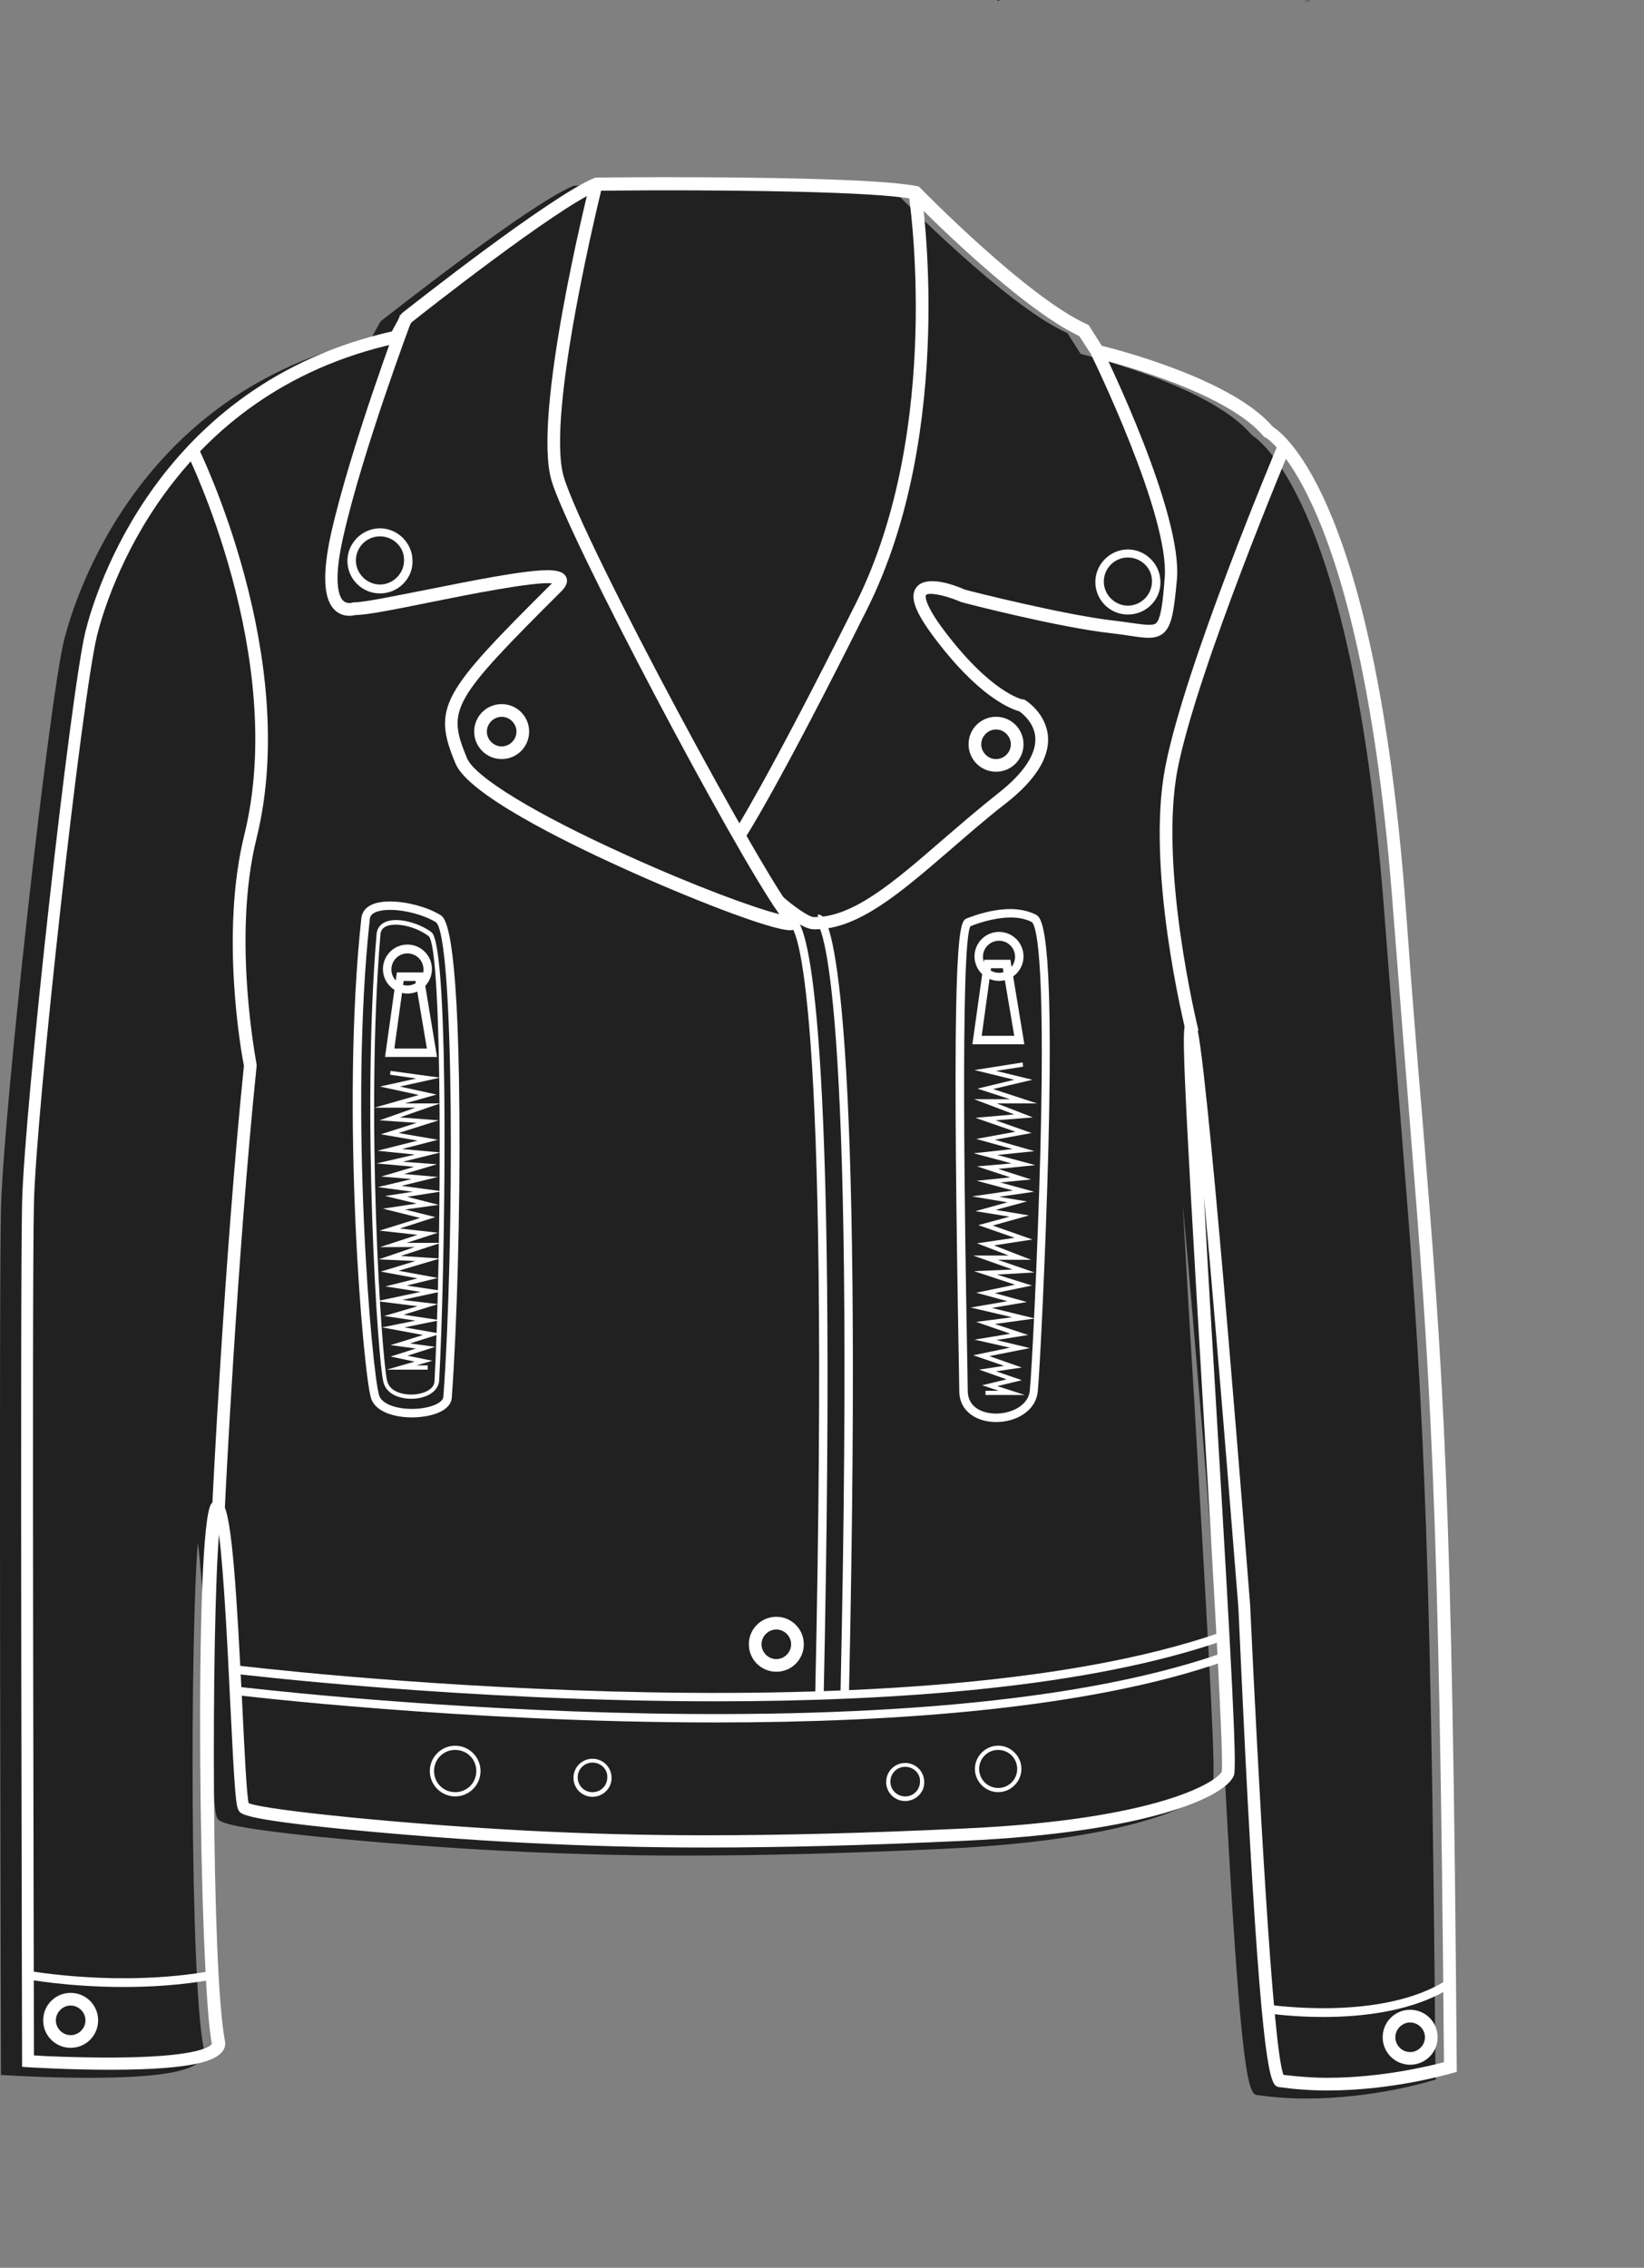 <?xml version="1.0" encoding="UTF-8"?>
<svg id="Layer_1" data-name="Layer 1" xmlns="http://www.w3.org/2000/svg" viewBox="0 0 618.72 853.5">
  <rect x="0" y="0" width="618.72" height="853.5" fill="#808080" stroke="none"/>
  <defs>
    <style>
      .cls-1 {
        fill: #212121;
      }

      .cls-2 {
        fill: #fff;
      }
    </style>
  </defs>
  <path d="M490.82.6c.8-.3,1.7-.4,2.7-.4M375.12.3l.6-.3.6.2"/>
  <g>
    <path class="cls-1" d="M540.25,781.05c-1.75-217.23-5.25-260.96-12.88-356.54-1.75-22.26-3.82-47.55-6.2-78.56-11.29-153.14-45.48-179.22-50.09-182.25-14.95-17.65-57.41-28.63-64.41-30.53l-4.93-7.79-.64-.32c-22.58-10.34-62.5-51.05-62.82-51.37l-.48-.48-.8-.16c-13.84-2.7-58.68-3.34-93.99-3.34-15.27,0-26.24.16-26.4.16h-.48l-.48.16c-16.86,7-69.81,48.98-72.2,50.73l-.32.32-3.66,6.68c-87.78,19.88-111.32,97.48-115.3,112.91C18.48,263.58.99,420.38.35,455.84c-.8,36.26,0,319.96,0,322.83v2.23l2.23.16c.16,0,14.79.95,30.85.95,32.92,0,39.76-3.82,42.14-6.68,1.11-1.27,1.43-2.7,1.11-4.29-5.25-26.08-5.09-154.73-2.23-190.52,1.91,14.95,3.34,44.69,4.29,64.41,1.59,32.44,2.07,38.01,3.18,39.6.95,1.11,2.39,3.18,38.8,6.84,20.99,2.07,46.91,4.13,69.5,5.25,21.79,1.11,43.89,1.75,67.43,1.75,28.47,0,60.43-.8,97.33-2.54,68.86-3.18,98.44-16.38,101.46-24.65,1.11-3.02-.8-38.01-6.84-141.38-1.59-25.76-3.18-52.96-4.45-76.33,5.88,63.77,12.72,152.35,12.88,153.62,0,.48,1.91,45.16,4.45,89.37,5.25,91.28,7.95,91.76,10.97,92.08,5.72.8,11.77,1.27,18.13,1.27,25.13,0,46.12-6.36,47.07-6.68l1.75-.48-.16-1.59Z"/>
    <g>
      <g>
        <g>
          <path class="cls-2" d="M499.54,786.78c-6.36,0-12.4-.48-18.13-1.27-2.86-.48-5.72-.8-10.97-92.08-2.54-44.21-4.29-88.9-4.45-89.37-.16-1.27-7-89.85-12.88-153.62,1.27,23.38,2.86,50.57,4.45,76.33,6.2,103.53,7.95,138.35,6.84,141.38-3.02,8.11-32.6,21.47-101.46,24.65-37.05,1.75-68.86,2.54-97.33,2.54-23.7,0-45.64-.64-67.43-1.75-22.58-1.11-48.5-3.18-69.5-5.25-36.58-3.66-38.01-5.57-38.8-6.84-1.11-1.59-1.59-7.16-3.18-39.6-.95-19.72-2.39-49.62-4.29-64.41-2.86,35.78-2.86,164.43,2.23,190.52.32,1.59,0,3.02-1.11,4.29-2.39,2.86-9.22,6.68-42.14,6.68-15.9,0-30.69-.95-30.85-.95l-2.23-.16v-2.23c0-2.86-.8-286.73,0-322.83.8-35.46,18.29-192.42,23.85-215.16,3.82-15.43,27.51-93.03,115.3-112.91l3.66-6.68.32-.32c2.23-1.75,55.34-43.73,72.2-50.73l.48-.16h.48c.16,0,11.13-.16,26.4-.16,35.15,0,80.15.64,93.99,3.34l.8.16.48.48c.48.48,40.23,41.19,62.82,51.37l.64.32,4.93,7.79c7.16,1.75,49.46,12.88,64.41,30.53,4.61,2.86,38.8,29.1,50.09,182.25,2.23,31.01,4.29,56.3,6.2,78.56,7.79,95.58,11.29,139.31,12.88,356.54v1.75l-1.75.48c-.79.16-21.95,6.52-46.91,6.52ZM483,780.89c5.25.64,10.81,1.11,16.54,1.11,20.36,0,38.48-4.45,43.89-5.88-1.75-215.48-5.25-259.06-12.88-354.31-1.75-22.26-3.82-47.71-6.2-78.56-11.61-156.96-47.71-178.43-48.03-178.59l-.48-.16-.32-.32c-14.79-17.81-62.66-29.26-63.13-29.42l-.95-.16-5.25-8.11c-22.26-10.5-58.2-46.6-63.13-51.68-15.11-2.7-64.09-3.18-92.24-3.18-13.36,0-23.54.16-25.92.16-15.9,6.84-65.36,45.8-70.13,49.62l-4.29,7.63-1.11.16c-85.88,18.77-108.93,94.62-112.75,109.57-5.72,22.74-23.06,178.91-23.85,214.21-.8,34.35,0,293.57,0,320.6,4.61.32,16.06.8,28.31.8,31.96,0,37.53-3.82,38.48-4.93.16-.16.16-.32.16-.32-4.77-23.85-6.84-194.97-.16-203.24.48-.64,1.27-1.11,2.07-1.11.48,0,1.43.16,2.23,1.11,3.5,4.61,5.25,34.35,7.32,75.86.8,16.38,1.59,33.24,2.39,36.89,6.68,2.7,59.16,7.95,104.64,10.34,21.63,1.11,43.73,1.75,67.27,1.75,28.47,0,60.27-.8,97.17-2.54,73.79-3.34,95.58-17.81,97.17-21.47.8-5.57-3.34-76.65-7.16-139.63-7.95-133.74-7.79-140.1-6.36-141.85l.64-.8h1.11c2.07,0,2.54,2.07,2.7,3.34,4.77,23.7,19.08,208.17,19.72,215.96,3.02,63.93,8.43,166.66,12.56,177.16Z"/>
          <path class="cls-2" d="M297.26,350.09c-7.16,0-38.96-12.4-64.25-24.01-20.99-9.54-56.77-27.19-61.54-38.64-9.06-21.47-4.93-26.88,36.26-67.9-7-.64-31.01,4.13-45.96,7.16-12.56,2.54-23.54,4.77-27.99,4.77-1.75.48-4.93.64-7.47-1.59-4.61-3.98-5.09-13.52-1.75-28.94,7.32-32.6,25.92-82.06,26.08-82.54l4.45,1.75c-.16.48-18.61,49.46-25.92,81.9-4.13,18.13-1.27,23.06.16,24.17,1.27,1.11,3.02.64,3.18.64l.32-.16h.48c3.66,0,15.27-2.39,27.35-4.77,40.23-8.11,50.09-9.06,52.32-4.93.64,1.11.8,2.86-1.43,5.25-41.82,41.67-43.41,44.69-35.78,63.13,3.02,7.16,26.08,21.15,60.27,36.58,25.92,11.77,48.19,19.88,57.25,22.1-16.86-23.54-79.35-141.69-85.72-163.16-7.32-24.65,13.68-108.93,14.63-112.59l4.61,1.11c-.16.8-21.63,86.51-14.63,110.05,7.63,25.6,77.61,154.73,87.15,164.43,1.59,1.59,1.43,3.02,1.11,3.98-.16.95-.95,2.23-3.18,2.23h0Z"/>
          <path class="cls-2" d="M280.08,315.9l-3.98-2.54c.16-.16,12.56-19.4,45.96-86.19,33.24-66.47,20.04-153.46,19.88-154.42l4.77-.8c.16.95,13.52,89.53-20.36,157.28-33.55,67.27-45.8,86.03-46.28,86.67Z"/>
          <path class="cls-2" d="M306.8,349.77h-.64c-4.61-.16-13.04-7.32-15.43-9.38l3.18-3.5c4.45,3.98,10.34,8.11,12.25,8.27h.48c14.47,0,29.74-13.2,47.39-28.47,6.84-5.88,13.99-12.09,21.63-18.13,9.54-7.47,14.31-14.63,13.99-20.83-.32-5.72-4.93-9.22-6.04-10.02-2.86-.8-15.27-5.09-32.76-28.78-6.68-9.06-8.59-14.63-5.88-17.97,3.82-4.77,14.63-.64,18.13.95,2.86.8,37.69,9.54,55.66,11.61,2.7.32,5.09.64,7.16.95,4.61.64,7.79,1.11,9.06.16,1.91-1.43,2.7-8.27,3.34-17.02,2.07-23.38-27.35-83.49-27.67-84.13l4.29-2.07c1.27,2.54,30.22,61.86,27.99,86.67-1.11,12.09-1.91,17.65-5.25,20.36-2.86,2.23-6.52,1.75-12.72.8-2.07-.32-4.29-.64-7-.95-19.08-2.07-55.02-11.29-56.45-11.77l-.32-.16c-6.04-2.54-11.77-3.5-12.72-2.39,0,0-1.27,2.23,6.04,12.25,18.13,24.49,30.22,27.03,30.37,27.03h.48l.32.16c.32.16,8.11,4.93,8.75,13.99.48,7.95-4.93,16.38-15.9,24.97-7.63,5.88-14.63,12.09-21.47,17.97-18.13,15.58-34.03,29.42-50.25,29.42Z"/>
          <path class="cls-2" d="M84.64,567.32l-4.77-.16c0-.95,4.61-94.62,11.93-166.03-.95-4.77-9.06-49.62.16-86.99,16.38-66.47-21.31-142.97-21.63-143.6l4.29-2.07c.32.8,38.8,78.72,21.95,146.94-9.38,37.69,0,84.76,0,85.24v.64c-7.32,71.09-11.93,165.07-11.93,166.03Z"/>
          <path class="cls-2" d="M446.43,388.89c-.64-2.54-15.43-62.5-7.79-100.66,7.47-38.01,41.03-117.84,42.46-121.34l4.45,1.91c-.32.8-34.83,82.85-42.3,120.38-7.32,37.21,7.63,97.96,7.79,98.6l-4.61,1.11Z"/>
          <g>
            <path class="cls-2" d="M46.31,747.82c-20.51,0-35.78-2.86-35.94-2.86l.64-3.18c.32,0,33.87,6.2,68.7,0l.64,3.18c-12.09,2.23-23.7,2.86-34.03,2.86Z"/>
            <path class="cls-2" d="M497.95,759.11c-11.61,0-20.2-1.27-20.99-1.43l.48-3.18c.48,0,42.94,6.52,67.43-9.54l1.75,2.7c-14.31,9.38-33.87,11.45-48.66,11.45Z"/>
            <path class="cls-2" d="M269.43,648.27c-94.62,0-179.38-10.18-180.81-10.34l.32-3.18c2.54.32,249.99,30.06,371.33-12.72l1.11,3.02c-50.89,17.97-124.04,23.22-191.95,23.22Z"/>
            <path class="cls-2" d="M269.43,640.31c-94.62,0-179.38-10.18-180.81-10.34l.32-3.18c2.54.32,249.99,30.06,371.33-12.72l1.11,3.02c-50.89,17.97-124.04,23.22-191.95,23.22Z"/>
            <path class="cls-2" d="M309.98,638.25h-3.18c5.88-269.23-7.47-288.16-9.06-289.43,0,0,.32.16.8.16l-.32-3.18c.32,0,.95,0,1.75.64,3.66,3.34,15.58,34.67,10.02,291.82Z"/>
            <path class="cls-2" d="M319.52,636.66h-3.18c5.88-269.23-7.47-288.16-9.06-289.43,0,0,.32.16.8.16l-.32-3.18c.32,0,.95,0,1.75.64,3.66,3.34,15.58,34.67,10.02,291.82Z"/>
            <path class="cls-2" d="M154.93,533.45c-6.2,0-13.52-1.91-15.27-7.16-2.86-8.59-11.61-107.82-3.66-180.81.32-2.39,2.07-6.2,10.81-6.2,6.2,0,13.99,2.07,18.92,5.09,1.59.95,6.68,3.98,7.16,74.9.32,36.74-.95,80.63-2.86,106.71-.32,5.25-8.11,7.47-15.11,7.47ZM146.82,342.45c-2.23,0-7.32.32-7.63,3.34-7.95,72.52.8,170.96,3.5,179.38,1.11,3.5,7,5.09,12.25,5.09,6.36,0,11.77-2.07,11.93-4.61,4.13-56.93,4.13-173.66-2.86-178.59-4.45-2.7-11.45-4.61-17.18-4.61Z"/>
            <path class="cls-2" d="M154.77,526.45c-4.13,0-9.38-1.59-10.5-6.36-2.07-7.95-8.27-100.51-2.54-168.57.32-3.34,3.02-5.25,7.32-5.25s9.86,1.91,13.36,4.61c7,5.57,5.09,129.13,2.86,168.89-.48,4.45-5.57,6.68-10.5,6.68ZM148.89,348.02c-2.54,0-5.57.64-5.72,3.82-5.72,67.9.48,159.98,2.54,167.93.95,3.82,5.41,5.09,9.06,5.09,4.13,0,8.59-1.75,8.75-4.93,2.7-49.93,3.18-163.32-2.23-167.62-3.34-2.54-8.27-4.29-12.4-4.29Z"/>
            <path class="cls-2" d="M374.86,535.2c-6.84,0-13.84-3.66-13.84-11.77,0-2.54-.16-9.54-.32-19.24-2.54-144.56-.16-157.28,2.86-158.39.32-.16,8.43-3.66,16.7-3.66,3.66,0,7,.8,9.54,2.07,2.07,1.11,6.84,3.82,4.77,87.47-1.11,42.78-3.34,85.4-3.98,91.76-.64,7.79-8.43,11.77-15.74,11.77ZM365.16,348.66c-3.82,7.79-1.91,118.79-1.27,155.53.16,9.7.32,16.86.32,19.24,0,6.36,5.72,8.59,10.65,8.59,5.72,0,12.25-3.02,12.72-8.75.64-6.2,2.86-48.34,3.98-90.65,1.91-75.54-1.91-84.44-3.18-85.56-2.07-1.11-4.77-1.75-7.95-1.75-6.84,0-13.84,2.7-15.27,3.34Z"/>
            <path class="cls-2" d="M153.34,373.94c-5.09,0-9.22-4.13-9.22-9.22s4.13-9.22,9.22-9.22,9.22,4.13,9.22,9.22c0,2.39-.95,4.77-2.7,6.52-1.75,1.75-3.98,2.7-6.52,2.7ZM153.34,358.83c-3.34,0-6.04,2.7-6.04,6.04s2.7,6.04,6.04,6.04c1.59,0,3.02-.64,4.29-1.75,1.11-1.11,1.75-2.7,1.75-4.29,0-3.34-2.7-6.04-6.04-6.04Z"/>
            <path class="cls-2" d="M164.47,397.8h-19.56l4.45-31.81h9.86l5.25,31.81ZM148.41,394.62h12.25l-4.29-25.44h-4.45l-3.5,25.44Z"/>
            <path class="cls-2" d="M375.98,369.17c-5.09,0-9.22-4.13-9.22-9.22s4.13-9.22,9.22-9.22,9.22,4.13,9.22,9.22c0,2.39-.95,4.77-2.7,6.52-1.75,1.75-3.98,2.7-6.52,2.7ZM375.98,354.06c-3.34,0-6.04,2.7-6.04,6.04s2.7,6.04,6.04,6.04c1.59,0,3.02-.64,4.29-1.75,1.11-1.11,1.75-2.7,1.75-4.29,0-3.34-2.7-6.04-6.04-6.04Z"/>
            <path class="cls-2" d="M385.52,393.03h-19.56l4.45-31.81h9.86l5.25,31.81ZM369.46,389.84h12.25l-4.29-25.44h-4.45l-3.5,25.44Z"/>
            <polygon class="cls-2" points="160.97 515.48 145.55 515.48 156.04 512.46 146.98 510.55 156.52 507.53 146.98 506.25 159.22 502.44 143.8 499.57 156.36 497.03 144.59 495.28 157.15 491.62 141.89 489.71 158.27 486.22 145.07 484.15 157.15 481.13 143.32 478.58 156.36 474.61 142.52 473.97 156.04 469.36 143 469.36 157.15 464.75 142.84 463.16 158.11 458.39 144.11 454.89 156.84 452.98 144.91 450.12 155.41 448.53 142.21 446.78 154.93 443.76 143.48 442.8 155.88 439.14 141.73 437.87 156.2 434.53 142.05 433.1 157.15 429.28 143.32 426.9 156.84 422.6 142.84 421.65 156.36 416.88 140.93 416.88 157.63 412.11 143 408.93 156.68 405.91 146.82 404.48 146.98 403.04 165.58 405.59 150.48 408.93 164.31 411.95 152.38 415.29 165.58 415.29 150.48 420.54 165.11 421.65 150 426.42 164.79 428.97 151.27 432.46 165.74 433.74 151.59 437.24 164.47 438.19 152.07 441.85 164.79 442.96 151.11 446.3 166.54 448.37 153.18 450.43 165.11 453.46 152.38 455.21 163.83 458.07 150.48 462.36 164.79 463.95 153.02 467.77 165.9 467.77 150.79 472.7 165.58 473.65 150 478.26 164.79 480.97 153.02 483.83 166.86 485.9 151.43 489.24 164.79 490.83 151.91 494.8 165.58 496.87 152.22 499.57 165.9 501.96 154.29 505.62 163.83 506.89 153.34 510.23 162.72 512.14 156.68 513.89 160.97 513.89 160.97 515.48"/>
            <polygon class="cls-2" points="385.68 525.02 370.89 525.02 370.89 523.43 375.82 523.43 369.62 521.36 378.84 519.13 368.5 515.48 377.89 514.05 366.28 510.07 380.11 507.21 366.75 504.19 380.27 501.96 367.39 497.51 380.91 495.76 365.32 492.1 379.16 489.71 367.39 486.53 382.02 483.51 366.59 478.42 381.07 477.79 366.28 472.54 379.63 472.54 367.71 467.93 381.86 465.86 368.18 461.09 379.95 457.91 367.07 455.84 379.16 452.5 365.8 450.28 381.23 448.05 367.55 444.39 380.27 443.12 367.71 438.98 380.75 437.87 366.44 434.05 381.07 432.46 367.39 428.65 382.18 425.94 367.07 420.7 381.7 419.42 366.59 413.7 380.11 413.7 367.87 409.72 381.7 406.38 366.75 402.73 384.88 399.86 385.04 401.45 374.86 403.04 388.54 406.38 373.75 409.88 390.29 415.29 375.18 415.29 388.7 420.54 374.71 421.65 388.22 426.42 374.39 428.97 389.34 433.26 375.34 434.69 389.65 438.51 375.66 439.94 388.06 443.91 376.45 445.03 389.18 448.53 375.98 450.43 386.47 452.18 374.71 455.36 387.27 457.43 373.59 461.25 388.54 466.5 374.07 468.72 388.06 474.13 375.5 474.13 389.34 478.9 375.18 479.7 388.38 483.83 374.39 486.69 386.47 490.03 373.27 492.26 389.49 496.23 374.39 498.3 386.95 502.44 375.02 504.34 387.59 507.37 372.32 510.39 384.56 514.68 374.86 516.11 384.56 519.45 375.34 521.68 385.68 525.02"/>
          </g>
        </g>
        <path class="cls-2" d="M375.66,674.5c-4.77,0-8.75-3.98-8.75-8.75s3.98-8.75,8.75-8.75,8.75,3.98,8.75,8.75-3.98,8.75-8.75,8.75ZM375.66,658.6c-3.98,0-7.16,3.18-7.16,7.16s3.18,7.16,7.16,7.16,7.16-3.18,7.16-7.16-3.18-7.16-7.16-7.16Z"/>
        <path class="cls-2" d="M340.67,677.84c-3.98,0-7.16-3.18-7.16-7.16s3.18-7.16,7.16-7.16,7.16,3.18,7.16,7.16c.16,3.82-3.18,7.16-7.16,7.16ZM340.67,664.96c-3.18,0-5.57,2.54-5.57,5.57,0,3.18,2.54,5.57,5.57,5.57,3.18,0,5.57-2.54,5.57-5.57.16-3.02-2.39-5.57-5.57-5.57Z"/>
        <path class="cls-2" d="M222.99,676.25c-3.98,0-7.16-3.18-7.16-7.16s3.18-7.16,7.16-7.16,7.16,3.18,7.16,7.16c.16,3.82-3.18,7.16-7.16,7.16ZM222.99,663.37c-3.18,0-5.57,2.54-5.57,5.57,0,3.18,2.54,5.57,5.57,5.57,3.18,0,5.57-2.54,5.57-5.57.16-3.02-2.39-5.57-5.57-5.57Z"/>
        <path class="cls-2" d="M171.31,676.1c-5.25,0-9.54-4.29-9.54-9.54s4.29-9.54,9.54-9.54,9.54,4.29,9.54,9.54-4.29,9.54-9.54,9.54ZM171.31,658.6c-4.45,0-7.95,3.5-7.95,7.95s3.5,7.95,7.95,7.95,7.95-3.5,7.95-7.95-3.5-7.95-7.95-7.95Z"/>
        <path class="cls-2" d="M424.48,231.29c-6.84,0-12.25-5.57-12.25-12.25s5.57-12.25,12.25-12.25,12.25,5.57,12.25,12.25c.16,6.68-5.41,12.25-12.25,12.25ZM424.48,209.83c-5.09,0-9.06,4.13-9.06,9.06s4.13,9.06,9.06,9.06,9.06-4.13,9.06-9.06c.16-4.93-3.98-9.06-9.06-9.06Z"/>
        <path class="cls-2" d="M143,223.34c-6.84,0-12.25-5.57-12.25-12.25s5.57-12.25,12.25-12.25,12.25,5.57,12.25,12.25c.16,6.68-5.41,12.25-12.25,12.25ZM143,201.87c-5.09,0-9.06,4.13-9.06,9.06s4.13,9.06,9.06,9.06,9.06-4.13,9.06-9.06c.16-4.93-3.98-9.06-9.06-9.06Z"/>
        <path class="cls-2" d="M188.8,285.68c-5.72,0-10.34-4.61-10.34-10.34s4.61-10.34,10.34-10.34,10.34,4.61,10.34,10.34-4.61,10.34-10.34,10.34ZM188.8,269.78c-3.02,0-5.57,2.54-5.57,5.57s2.54,5.57,5.57,5.57,5.57-2.54,5.57-5.57-2.54-5.57-5.57-5.57Z"/>
        <path class="cls-2" d="M374.86,290.45c-5.72,0-10.34-4.61-10.34-10.34s4.61-10.34,10.34-10.34,10.34,4.61,10.34,10.34-4.61,10.34-10.34,10.34ZM374.86,274.55c-3.02,0-5.57,2.54-5.57,5.57s2.54,5.57,5.57,5.57,5.57-2.54,5.57-5.57-2.54-5.57-5.57-5.57Z"/>
      </g>
      <path class="cls-2" d="M292.17,629.18c-5.72,0-10.34-4.61-10.34-10.34s4.61-10.34,10.34-10.34,10.34,4.61,10.34,10.34-4.61,10.34-10.34,10.34ZM292.17,613.28c-3.02,0-5.57,2.54-5.57,5.57s2.54,5.57,5.57,5.57,5.57-2.54,5.57-5.57-2.54-5.57-5.57-5.57Z"/>
      <path class="cls-2" d="M530.71,777.08c-5.72,0-10.34-4.61-10.34-10.34s4.61-10.34,10.34-10.34,10.34,4.61,10.34,10.34-4.61,10.34-10.34,10.34ZM530.71,761.18c-3.02,0-5.57,2.54-5.57,5.57s2.54,5.57,5.57,5.57,5.57-2.54,5.57-5.57-2.54-5.57-5.57-5.57Z"/>
      <path class="cls-2" d="M26.59,770.72c-5.72,0-10.34-4.61-10.34-10.34s4.61-10.34,10.34-10.34,10.34,4.61,10.34,10.34-4.61,10.34-10.34,10.34ZM26.59,754.81c-3.02,0-5.57,2.54-5.57,5.57s2.54,5.57,5.57,5.57,5.57-2.54,5.57-5.57-2.54-5.57-5.57-5.57Z"/>
    </g>
  </g>
</svg>
